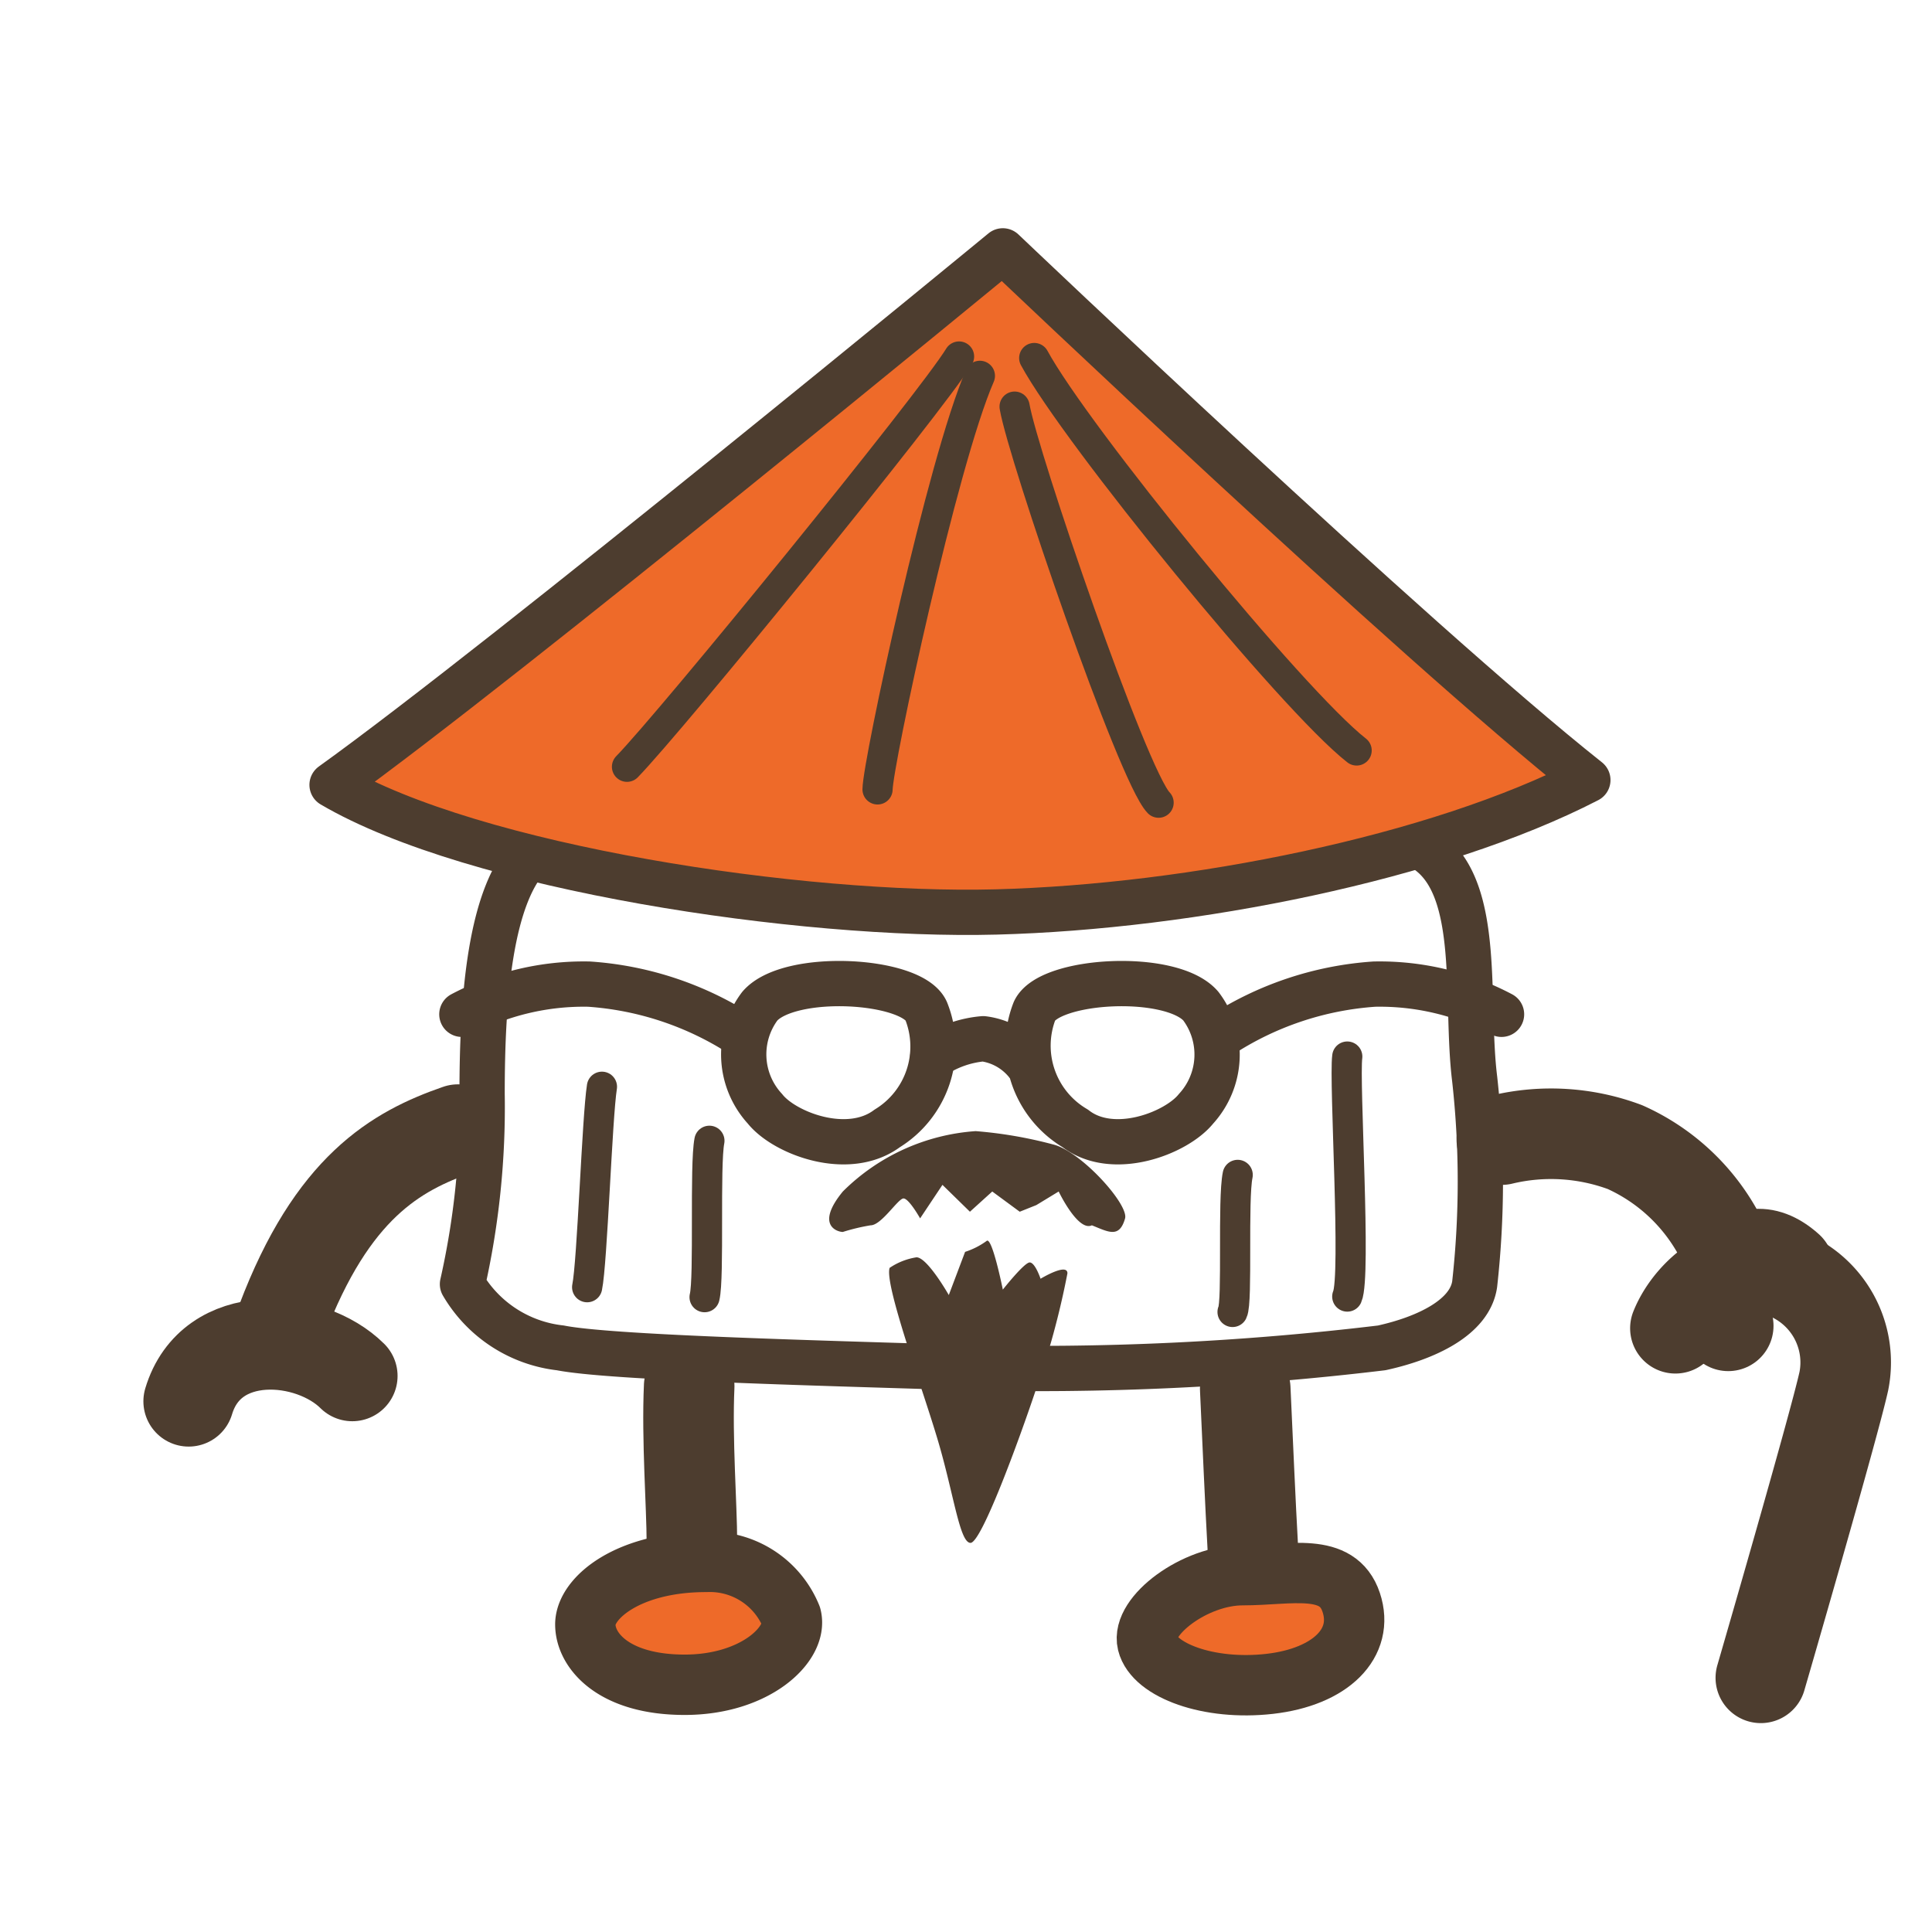 <svg xmlns="http://www.w3.org/2000/svg" viewBox="0 0 64 64" width="64">
    <g>
        <path
                d="M41,38.92c-.17.81,0,4.21-.17,4.54"
                fill="none"
                stroke="#4d3d2f"
                stroke-linecap="round"
                stroke-linejoin="round"
                stroke-width="1"
        />
        <path
                d="M44.63,35c-.11.81.3,7.28,0,7.95"
                fill="none"
                stroke="#4d3d2f"
                stroke-linecap="round"
                stroke-linejoin="round"
                stroke-width="1"
        />
        <path
                d="M23.5,37.79c-.16.81,0,4.53-.16,5.18"
                fill="none"
                stroke="#4d3d2f"
                stroke-linecap="round"
                stroke-linejoin="round"
                stroke-width="1"
        />
        <path
                d="M19.94,36c-.16,1-.32,5.83-.49,6.64"
                fill="none"
                stroke="#4d3d2f"
                stroke-linecap="round"
                stroke-linejoin="round"
                stroke-width="1"
        />
        <path
                d="M17.67,28.23c-1.46,1.3-1.7,4.94-1.7,8a26.62,26.62,0,0,1-.65,6.31,4.31,4.31,0,0,0,3.24,2.11c1.62.32,8.1.49,13.28.65a95.32,95.32,0,0,0,13.93-.65c1.46-.32,2.92-1,3.08-2.11a30.74,30.74,0,0,0,0-6.8c-.32-2.59.24-6.23-1.54-7.53"
                fill="none"
                stroke="#4d3d2f"
                stroke-linecap="round"
                stroke-linejoin="round"
                stroke-width="1.5"
        />
    </g>
    <g>
        <path
                d="M15.17,37.42c-2.05.71-4.17,1.91-5.84,6.33"
                fill="none"
                stroke="#4d3d2f"
                stroke-linecap="round"
                stroke-linejoin="round"
                stroke-width="3"
        />
        <path
                d="M11.67,45.58c-1.4-1.39-4.67-1.66-5.42.84"
                fill="none"
                stroke="#4d3d2f"
                stroke-linecap="round"
                stroke-linejoin="round"
                stroke-width="3"
        />
    </g>
    <g>
        <path
                d="M23.39,51.74a2.91,2.91,0,0,1,2.82,1.81c.23.9-1.18,2.26-3.53,2.26s-3.29-1.13-3.29-2S20.8,51.74,23.39,51.74Z"
                fill="#ee6a29"
                stroke="#4d3d2f"
                stroke-linecap="round"
                stroke-linejoin="round"
                stroke-width="2"
        />
        <path
                d="M22.83,45.92c-.08,1.75.09,4,.09,5.16"
                fill="none"
                stroke="#4d3d2f"
                stroke-linecap="round"
                stroke-linejoin="round"
                stroke-width="3"
        />
    </g>
    <g>
        <path
                d="M41.16,52.18c1.59,0,3.15-.45,3.6.9s-.68,2.47-2.7,2.7-3.83-.45-4.05-1.35S39.58,52.18,41.16,52.18Z"
                fill="#ee6a29"
                stroke="#4d3d2f"
                stroke-linecap="round"
                stroke-linejoin="round"
                stroke-width="2"
        />
        <path
                d="M41.25,46c.08,1.75.17,3.83.25,5.25"
                fill="none"
                stroke="#4d3d2f"
                stroke-linecap="round"
                stroke-linejoin="round"
                stroke-width="3"
        />
    </g>
    <path
            d="M55.5,44c.5-1.25,2.08-2.5,3.58-1.83a3.16,3.16,0,0,1,2,3.58c-.33,1.5-2.75,9.83-2.75,9.83"
            fill="none"
            stroke="#4d3d2f"
            stroke-linecap="round"
            stroke-linejoin="round"
            stroke-width="3"
    />
    <g>
        <path
                d="M49.75,37.75a7,7,0,0,1,4.08.25A6.61,6.61,0,0,1,57,41"
                fill="none"
                stroke="#4d3d2f"
                stroke-linecap="round"
                stroke-linejoin="round"
                stroke-width="3"
        />
        <path
                d="M57.25,43.92c-.73-.81.33-3.42,2-1.92"
                fill="none"
                stroke="#4d3d2f"
                stroke-linecap="round"
                stroke-linejoin="round"
                stroke-width="3"
        />
    </g>
    <g>
        <path
                d="M32.32,37.47a6.91,6.91,0,0,0-4.4,2c-.92,1.12-.18,1.34,0,1.34a6.61,6.61,0,0,1,.92-.22c.36,0,.91-.89,1.09-.89s.55.66.55.66l.74-1.11.91.89.74-.67.91.67.55-.22.74-.45s.64,1.34,1.1,1.12c.55.22.91.44,1.1-.23.12-.47-1.47-2.23-2.39-2.45A14.28,14.28,0,0,0,32.32,37.47Z"
                fill="#4d3d2f"
        />
        <path
                d="M29.47,42c-.18.54,1.07,3.93,1.6,5.72s.72,3.39,1.08,3.39,1.6-3.39,2.14-5a27,27,0,0,0,1.07-3.93c0-.36-.89.18-.89.18s-.18-.54-.36-.54-.89.9-.89.9-.36-1.79-.54-1.61a2.55,2.55,0,0,1-.71.36l-.54,1.43s-.71-1.25-1.07-1.25A2.18,2.18,0,0,0,29.47,42Z"
                fill="#4d3d2f"
        />
    </g>
    <g>
        <path
                d="M34.27,33.49c.48-1.06,4.54-1.29,5.51-.16a2.66,2.66,0,0,1-.16,3.4c-.65.81-2.75,1.62-4,.65A3.18,3.18,0,0,1,34.27,33.49Z"
                fill="none"
                stroke="#4d3d2f"
                stroke-linecap="round"
                stroke-linejoin="round"
                stroke-width="1.5"
        />
        <path
                d="M30.68,33.49c-.47-1.06-4.53-1.29-5.51-.16a2.66,2.66,0,0,0,.17,3.4c.64.81,2.75,1.62,4.05.65A3.18,3.18,0,0,0,30.68,33.49Z"
                fill="none"
                stroke="#4d3d2f"
                stroke-linecap="round"
                stroke-linejoin="round"
                stroke-width="1.5"
        />
        <path
                d="M40.4,34.33a10.63,10.63,0,0,1,5.13-1.73,8.64,8.64,0,0,1,4.21,1"
                fill="none"
                stroke="#4d3d2f"
                stroke-linecap="round"
                stroke-linejoin="round"
                stroke-width="1.5"
        />
        <path
                d="M24.64,34.33a10.63,10.63,0,0,0-5.13-1.73,8.64,8.64,0,0,0-4.21,1"
                fill="none"
                stroke="#4d3d2f"
                stroke-linecap="round"
                stroke-linejoin="round"
                stroke-width="1.5"
        />
        <path
                d="M30.9,35a3.53,3.53,0,0,1,1.67-.59A2.21,2.21,0,0,1,34,35.2"
                fill="none"
                stroke="#4d3d2f"
                stroke-linecap="round"
                stroke-linejoin="round"
                stroke-width="1.5"
        />
    </g>
    <g>
        <path
                d="M33.22,8.31S16.7,21.91,11,26c4.7,2.76,15.55,4.38,22,4.21s14.58-1.78,19.6-4.37C46.83,21.27,33.22,8.31,33.22,8.31Z"
                fill="#ee6a29"
                stroke="#4d3d2f"
                stroke-linecap="round"
                stroke-linejoin="round"
                stroke-width="1.5"
        />
        <path
                d="M32.46,12.45c-1.24,2.84-3.38,12.82-3.39,13.7"
                fill="none"
                stroke="#4d3d2f"
                stroke-linecap="round"
                stroke-linejoin="round"
                stroke-width="1"
        />
        <path
                d="M33.61,13.47c.27,1.6,3.91,12.24,4.77,13.12"
                fill="none"
                stroke="#4d3d2f"
                stroke-linecap="round"
                stroke-linejoin="round"
                stroke-width="1"
        />
        <path
                d="M34.26,11.86c1.37,2.53,8.53,11.32,10.68,13"
                fill="none"
                stroke="#4d3d2f"
                stroke-linecap="round"
                stroke-linejoin="round"
                stroke-width="1"
        />
        <path
                d="M31.77,11.81c-.94,1.54-9.52,12.07-11,13.59"
                fill="none"
                stroke="#4d3d2f"
                stroke-linecap="round"
                stroke-linejoin="round"
                stroke-width="1"
        />
    </g>
</svg>
